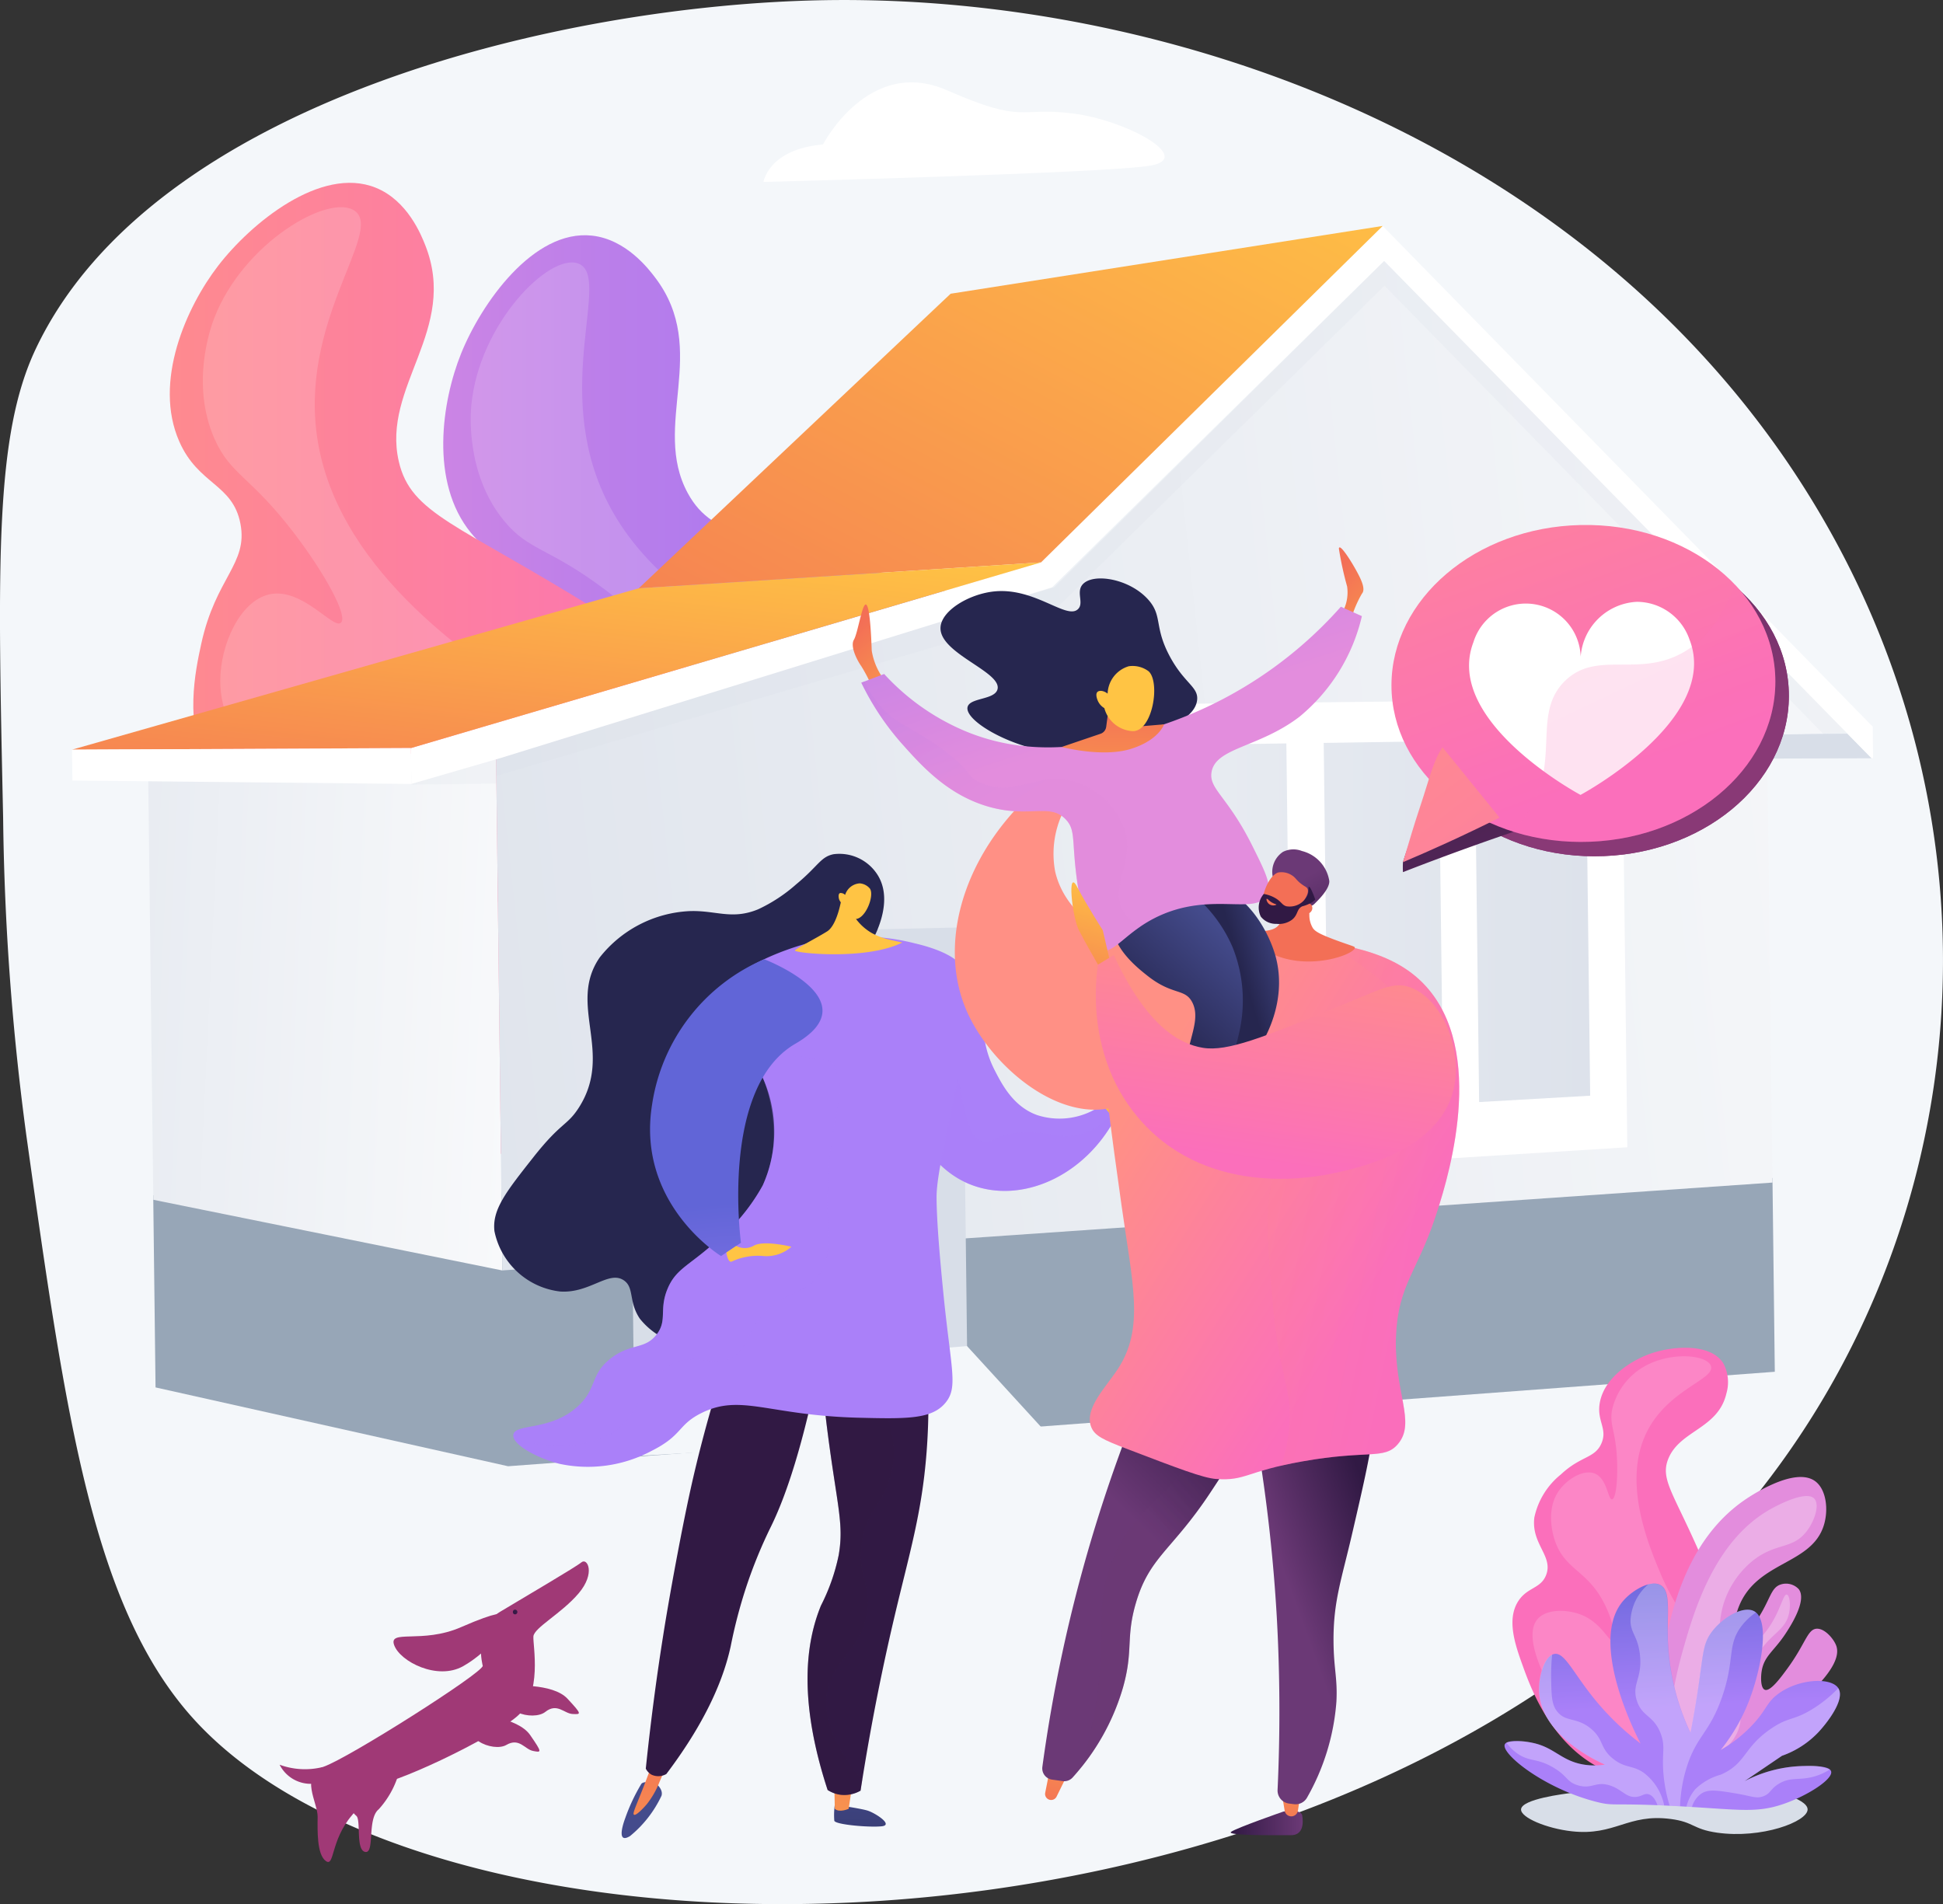 <svg xmlns="http://www.w3.org/2000/svg" xmlns:xlink="http://www.w3.org/1999/xlink" width="175.672" height="172.17" viewBox="0 0 175.672 172.17">
  <rect x="0" y="0" width="175.672" height="172.17" fill="#333333" stroke="none"/>
  <defs>
    <linearGradient id="linear-gradient" x1="-0.247" y1="-0.353" x2="0.605" y2="-0.353" gradientUnits="objectBoundingBox">
      <stop offset="0.004" stop-color="#e38ddd"/>
      <stop offset="1" stop-color="#9571f6"/>
    </linearGradient>
    <linearGradient id="linear-gradient-2" x1="-0.163" y1="-0.031" x2="0.859" y2="-0.031" gradientUnits="objectBoundingBox">
      <stop offset="0" stop-color="#ff9085"/>
      <stop offset="1" stop-color="#fb6fbb"/>
    </linearGradient>
    <linearGradient id="linear-gradient-3" x1="-1.174" y1="0.356" x2="1.523" y2="0.545" gradientUnits="objectBoundingBox">
      <stop offset="0" stop-color="#d8dee8"/>
      <stop offset="1" stop-color="#fff"/>
    </linearGradient>
    <linearGradient id="linear-gradient-4" x1="-0.439" y1="0.575" x2="1.495" y2="0.414" xlink:href="#linear-gradient-3"/>
    <linearGradient id="linear-gradient-5" x1="1.19" y1="-0.076" x2="-0.392" y2="1.38" gradientUnits="objectBoundingBox">
      <stop offset="0" stop-color="#ffc444"/>
      <stop offset="0.996" stop-color="#f36f56"/>
    </linearGradient>
    <linearGradient id="linear-gradient-6" x1="0.838" y1="-0.122" x2="-0.072" y2="1.568" xlink:href="#linear-gradient-5"/>
    <linearGradient id="linear-gradient-7" x1="2.474" y1="0.492" x2="-9.479" y2="0.541" xlink:href="#linear-gradient-3"/>
    <linearGradient id="linear-gradient-8" x1="4.796" y1="0.482" x2="-6.356" y2="0.529" xlink:href="#linear-gradient-3"/>
    <linearGradient id="linear-gradient-9" x1="3.655" y1="0.487" x2="-7.893" y2="0.535" xlink:href="#linear-gradient-3"/>
    <linearGradient id="linear-gradient-10" x1="0" y1="0.5" x2="1" y2="0.5" xlink:href="#linear-gradient-5"/>
    <linearGradient id="linear-gradient-11" x1="57.001" y1="-3.524" x2="57.233" y2="6.387" gradientUnits="objectBoundingBox">
      <stop offset="0" stop-color="#444b8c"/>
      <stop offset="0.996" stop-color="#26264f"/>
    </linearGradient>
    <linearGradient id="linear-gradient-12" x1="165.056" y1="1.882" x2="164.701" y2="-8.958" xlink:href="#linear-gradient-5"/>
    <linearGradient id="linear-gradient-13" x1="84.119" y1="-1.189" x2="84.419" y2="2.684" xlink:href="#linear-gradient-11"/>
    <linearGradient id="linear-gradient-14" x1="93.948" y1="1.268" x2="93.77" y2="-3.814" xlink:href="#linear-gradient-5"/>
    <linearGradient id="linear-gradient-15" x1="24.057" y1="0.668" x2="25.062" y2="0.31" gradientUnits="objectBoundingBox">
      <stop offset="0" stop-color="#311944"/>
      <stop offset="1" stop-color="#6b3976"/>
    </linearGradient>
    <linearGradient id="linear-gradient-16" x1="17.974" y1="0.737" x2="19.592" y2="0.111" xlink:href="#linear-gradient-15"/>
    <linearGradient id="linear-gradient-17" x1="12.201" y1="0.544" x2="13.636" y2="0.424" gradientUnits="objectBoundingBox">
      <stop offset="0" stop-color="#aa80f9"/>
      <stop offset="0.996" stop-color="#6165d7"/>
    </linearGradient>
    <linearGradient id="linear-gradient-18" x1="9.404" y1="0.908" x2="8.69" y2="0.419" xlink:href="#linear-gradient-11"/>
    <linearGradient id="linear-gradient-19" x1="33.791" y1="0.693" x2="35.194" y2="0.332" xlink:href="#linear-gradient-15"/>
    <linearGradient id="linear-gradient-20" x1="12.963" y1="3.354" x2="14.005" y2="3.354" xlink:href="#linear-gradient-17"/>
    <linearGradient id="linear-gradient-21" x1="6.728" y1="0.559" x2="7.417" y2="0.505" xlink:href="#linear-gradient-17"/>
    <linearGradient id="linear-gradient-22" x1="10.416" y1="-0.144" x2="10.627" y2="0.813" xlink:href="#linear-gradient-17"/>
    <linearGradient id="linear-gradient-23" x1="27.966" y1="0.967" x2="28.658" y2="-0.8" xlink:href="#linear-gradient-5"/>
    <linearGradient id="linear-gradient-24" x1="90.558" y1="38.472" x2="94.163" y2="36.49" xlink:href="#linear-gradient-5"/>
    <linearGradient id="linear-gradient-25" x1="18.956" y1="0.893" x2="18.92" y2="0.043" xlink:href="#linear-gradient-17"/>
    <linearGradient id="linear-gradient-26" x1="48.543" y1="-0.001" x2="49.533" y2="2.568" xlink:href="#linear-gradient-5"/>
    <linearGradient id="linear-gradient-27" x1="0" y1="0.5" x2="1" y2="0.5" xlink:href="#linear-gradient-15"/>
    <linearGradient id="linear-gradient-28" x1="1.188" y1="-5.348" x2="0.242" y2="2.085" xlink:href="#linear-gradient-5"/>
    <linearGradient id="linear-gradient-30" x1="1.107" y1="-3.624" x2="0.349" y2="1.526" xlink:href="#linear-gradient-5"/>
    <linearGradient id="linear-gradient-31" x1="0.699" y1="0.116" x2="0.506" y2="0.497" xlink:href="#linear-gradient-15"/>
    <linearGradient id="linear-gradient-32" x1="0.624" y1="0.09" x2="0.287" y2="0.491" xlink:href="#linear-gradient-15"/>
    <linearGradient id="linear-gradient-33" x1="0.702" y1="0.121" x2="0.468" y2="0.517" xlink:href="#linear-gradient-15"/>
    <linearGradient id="linear-gradient-34" x1="0.176" y1="0.259" x2="0.678" y2="0.698" xlink:href="#linear-gradient-2"/>
    <linearGradient id="linear-gradient-35" x1="0.923" y1="0.865" x2="1.737" y2="1.575" xlink:href="#linear-gradient-2"/>
    <linearGradient id="linear-gradient-36" x1="-0.326" y1="0.173" x2="0.643" y2="0.634" xlink:href="#linear-gradient-2"/>
    <linearGradient id="linear-gradient-37" x1="-18.055" y1="5.12" x2="-18.003" y2="3.296" xlink:href="#linear-gradient-5"/>
    <linearGradient id="linear-gradient-38" x1="1.035" y1="0.229" x2="0.655" y2="0.396" xlink:href="#linear-gradient-11"/>
    <linearGradient id="linear-gradient-39" x1="0.663" y1="0.131" x2="0.342" y2="0.713" xlink:href="#linear-gradient-11"/>
    <linearGradient id="linear-gradient-40" x1="1.303" y1="2.761" x2="0.384" y2="0.188" xlink:href="#linear-gradient-5"/>
    <linearGradient id="linear-gradient-41" x1="1.069" y1="2.448" x2="0.333" y2="0.194" xlink:href="#linear-gradient-5"/>
    <linearGradient id="linear-gradient-42" x1="0.784" y1="-1.545" x2="1.188" y2="-0.442" xlink:href="#linear-gradient-11"/>
    <linearGradient id="linear-gradient-43" x1="0.591" y1="0.325" x2="0.075" y2="-0.778" xlink:href="#linear-gradient"/>
    <linearGradient id="linear-gradient-44" x1="0.595" y1="0.465" x2="-0.33" y2="-0.944" xlink:href="#linear-gradient"/>
    <linearGradient id="linear-gradient-45" x1="0.407" y1="3.411" x2="0.526" y2="-0.081" xlink:href="#linear-gradient-5"/>
    <linearGradient id="linear-gradient-46" x1="-11.697" y1="-9.115" x2="-13.179" y2="-7.485" xlink:href="#linear-gradient-5"/>
    <linearGradient id="linear-gradient-47" x1="16.544" y1="-5.29" x2="15.813" y2="-6.83" xlink:href="#linear-gradient-15"/>
    <linearGradient id="linear-gradient-48" x1="-60.911" y1="-11.979" x2="-60.949" y2="-8.832" xlink:href="#linear-gradient-5"/>
    <linearGradient id="linear-gradient-49" x1="16.685" y1="-10.683" x2="15.945" y2="-13.554" xlink:href="#linear-gradient-15"/>
    <linearGradient id="linear-gradient-50" x1="90.745" y1="-71.542" x2="90.968" y2="-68.569" gradientUnits="objectBoundingBox">
      <stop offset="0" stop-color="#ffc444"/>
      <stop offset="1" stop-color="#f36f56"/>
    </linearGradient>
    <linearGradient id="linear-gradient-51" x1="0.595" y1="-0.203" x2="0.326" y2="1.843" xlink:href="#linear-gradient-5"/>
    <linearGradient id="linear-gradient-52" x1="0.608" y1="-0.134" x2="0.382" y2="0.827" xlink:href="#linear-gradient-2"/>
    <linearGradient id="linear-gradient-53" x1="8.865" y1="-6.495" x2="8.812" y2="-5.748" xlink:href="#linear-gradient-2"/>
    <linearGradient id="linear-gradient-54" x1="-20.566" y1="0.165" x2="-21.728" y2="0.944" xlink:href="#linear-gradient"/>
    <linearGradient id="linear-gradient-55" x1="-10.299" y1="1.339" x2="-10.348" y2="0.673" xlink:href="#linear-gradient-17"/>
    <linearGradient id="linear-gradient-56" x1="79.121" y1="-123.93" x2="83.357" y2="-115.393" gradientUnits="objectBoundingBox">
      <stop offset="0" stop-color="#311944"/>
      <stop offset="1" stop-color="#a03976"/>
    </linearGradient>
    <linearGradient id="linear-gradient-57" x1="-10.671" y1="17.526" x2="-9.932" y2="17.526" xlink:href="#linear-gradient-56"/>
    <linearGradient id="linear-gradient-58" x1="-11.425" y1="4.984" x2="-10.027" y2="4.984" xlink:href="#linear-gradient-56"/>
    <linearGradient id="linear-gradient-59" x1="-3.32" y1="1.142" x2="-2.22" y2="1.993" xlink:href="#linear-gradient-56"/>
    <linearGradient id="linear-gradient-60" x1="78.904" y1="-83.597" x2="83.31" y2="-76.775" xlink:href="#linear-gradient-56"/>
    <linearGradient id="linear-gradient-61" x1="-7.514" y1="8.18" x2="-6.558" y2="8.18" xlink:href="#linear-gradient-56"/>
    <linearGradient id="linear-gradient-62" x1="-0.117" y1="0.676" x2="11.531" y2="-2.653" xlink:href="#linear-gradient-56"/>
    <linearGradient id="linear-gradient-63" x1="-68.659" y1="99.337" x2="-67.659" y2="99.337" xlink:href="#linear-gradient-56"/>
    <linearGradient id="linear-gradient-64" x1="-2.029" y1="0.085" x2="-1.346" y2="1.619" gradientUnits="objectBoundingBox">
      <stop offset="0" stop-color="#311944"/>
      <stop offset="1" stop-color="#893976"/>
    </linearGradient>
    <linearGradient id="linear-gradient-66" x1="-2.439" y1="-0.043" x2="0.446" y2="5.298" xlink:href="#linear-gradient-64"/>
    <linearGradient id="linear-gradient-67" x1="-1.959" y1="0.085" x2="-1.276" y2="1.619" xlink:href="#linear-gradient-2"/>
    <linearGradient id="linear-gradient-69" x1="-2.565" y1="0.085" x2="0.599" y2="5.022" xlink:href="#linear-gradient-2"/>
    <linearGradient id="linear-gradient-70" x1="-3.589" y1="-0.019" x2="-2.61" y2="1.992" xlink:href="#linear-gradient-2"/>
  </defs>
  <g id="Group_39584" data-name="Group 39584" transform="translate(-440.607 -463.45)">
    <path id="Path_30858" data-name="Path 30858" d="M599.9,598.028c-35.517,45.43-118.693,46.159-141.719,20.925-9.19-10.07-11.616-27.365-15.183-52.77a233.947,233.947,0,0,1-2.109-28.851c-.5-23.007-.753-34.511,2.951-42.338,10.609-22.4,47.462-31.123,71.282-31.527q2.494-.043,5.031.033c27.892.831,59.365,12.442,78.776,37.252a83.185,83.185,0,0,1,5.61,8.105C622.26,537.992,619.278,573.246,599.9,598.028Z" transform="translate(0 0)" fill="#f4f7fa"/>
    <g id="Group_39586" data-name="Group 39586" transform="translate(455.955 479.986)">
      <g id="Group_39584-2" data-name="Group 39584" transform="translate(24.724 4.733)">
        <path id="Path_30859" data-name="Path 30859" d="M1155.4,883.306c2.314-1.505,6.21-4.039,8.176-8.869,3.574-8.781-1.552-19.451-7.561-25.446-5.161-5.149-12.585-7.318-27.433-11.656-13.984-4.086-18.268-3.783-20.6-8.071-3.323-6.113,2.021-12.913-2.925-19.462-.594-.786-2.632-3.485-5.735-3.827-5.311-.585-10.014,6.149-11.828,10.639-1.75,4.331-2.868,11.656.88,16.235,2.716,3.318,5.678,2.376,7.315,5.676,1.647,3.32-.855,5.275-.5,11.42.141,2.455.423,7.382,3.609,10.773,4.119,4.385,9.362,2.232,11.582,6.226,1.6,2.886-.609,4.953.481,8.516,1.435,4.69,7.018,6.822,11.688,8.534C1128.041,886.01,1142.877,891.449,1155.4,883.306Z" transform="translate(-1085.868 -805.939)" fill="url(#linear-gradient)"/>
        <path id="Path_30860" data-name="Path 30860" d="M1135.71,845.684c3.065,1.141-2.385,11.125,2.466,21.21,5.219,10.851,19.177,15.2,25.628,17.209,11.006,3.429,14.731,1.147,22.542,6.189,3.092,2,9.532,6.153,10.91,13.862.128.716,1.437,8.722-3.648,13.975-5.767,5.958-15.375,3.844-23.653,2.022-5-1.1-14.995-3.3-15.616-8.375-.38-3.1,2.83-6.566,5.809-8.094,4.251-2.181,8.614-.717,8.82-1.607.186-.8-3.175-2.758-7.356-3.775-8.362-2.033-11.455,1.778-17.854-.468-.776-.272-6.89-2.519-8.393-7.952-.867-3.134-.223-7.409,2.156-8.7,2.691-1.465,6.439,1.514,6.948.725.487-.755-2.644-3.937-6.2-6.63-5.221-3.957-7.005-3.561-9.274-6.333-3.462-4.229-3.024-9.686-2.95-10.47C1126.744,851.126,1133.091,844.708,1135.71,845.684Z" transform="translate(-1123.5 -843.124)" fill="#fff" opacity="0.16" style="mix-blend-mode: screen;isolation: isolate"/>
      </g>
      <g id="Group_39585" data-name="Group 39585" transform="translate(0 0)">
        <path id="Path_30861" data-name="Path 30861" d="M739.664,819.682c2.633-.83,7.065-2.228,10.253-6.354,5.8-7.5,3.716-19.156-.466-26.541-3.593-6.344-10.164-10.422-23.307-18.581-12.378-7.683-16.587-8.54-17.684-13.3-1.564-6.78,5.408-11.9,2.4-19.534-.361-.916-1.6-4.063-4.5-5.224-4.96-1.987-11.3,3.241-14.246,7.08-2.847,3.7-5.886,10.461-3.5,15.877,1.727,3.924,4.834,3.811,5.527,7.429.7,3.64-2.237,4.853-3.544,10.868-.522,2.4-1.57,7.226.59,11.346,2.793,5.328,8.421,4.659,9.49,9.1.772,3.21-1.914,4.609-1.819,8.333.125,4.9,4.933,8.453,8.974,11.353C712.585,814.958,725.422,824.173,739.664,819.682Z" transform="translate(-687.751 -729.717)" fill="url(#linear-gradient-2)"/>
        <path id="Path_30862" data-name="Path 30862" d="M749.542,765.431c2.646,1.921-5.278,10.079-3.307,21.095,2.12,11.852,14.4,19.782,20.08,23.446,9.685,6.252,13.885,5.052,20.059,12,2.444,2.751,7.535,8.482,6.8,16.278-.068.724-.953,8.788-7.259,12.487-7.153,4.2-15.843-.416-23.33-4.39-4.525-2.4-13.562-7.2-12.8-12.253.466-3.091,4.486-5.568,7.765-6.242,4.68-.962,8.491,1.617,8.928.816.394-.722-2.32-3.508-6.075-5.608-7.511-4.2-11.513-1.356-17.075-5.235-.674-.47-5.963-4.273-5.955-9.91,0-3.251,1.771-7.2,4.41-7.808,2.985-.69,5.8,3.184,6.5,2.561.672-.6-1.492-4.5-4.194-8.048-3.97-5.212-5.795-5.308-7.238-8.586-2.2-5-.318-10.143-.037-10.878C739.446,768.27,747.279,763.788,749.542,765.431Z" transform="translate(-732.806 -762.894)" fill="#fff" opacity="0.16" style="mix-blend-mode: screen;isolation: isolate"/>
      </g>
    </g>
    <g id="Group_39599" data-name="Group 39599" transform="translate(447.12 483.879)">
      <path id="Path_30863" data-name="Path 30863" d="M810.359,2196.042l-.212-17.526-146.4,1.566.21,17.375,31.875,7.128Z" transform="translate(-656.407 -2092.437)" fill="#97a6b7"/>
      <g id="Group_39587" data-name="Group 39587" transform="translate(152.93 45.908)">
        <path id="Path_30864" data-name="Path 30864" d="M3008.073,1531.71l.026,2.191,9.75-.028-2.185-2.225Z" transform="translate(-3008.073 -1531.648)" fill="#d8dee8"/>
      </g>
      <g id="Group_39588" data-name="Group 39588" transform="translate(6.863 47.707)">
        <path id="Path_30865" data-name="Path 30865" d="M688.043,1607.36l-31.552-6.391-.486-40.272,31.474-.076Z" transform="translate(-656.005 -1560.622)" fill="url(#linear-gradient-3)"/>
      </g>
      <path id="Path_30866" data-name="Path 30866" d="M1285,885.959l-7.263.228.488,40.472L1205.34,931.7l-30.193,2.089-11.764.814-.564-46.738,50.466-15.038,29.836-29.507Zm-20.248,37.3-.484-40.1-44.458.461.512,42.456,44.43-2.82Z" transform="translate(-1124.482 -840.161)" fill="url(#linear-gradient-4)"/>
      <g id="Group_39589" data-name="Group 39589" transform="translate(30.672 2.244)" opacity="0.2">
        <path id="Path_30867" data-name="Path 30867" d="M1169.963,872.242l-41.453-42.4-1.271-1.3-1.23,1.211-29.664,29.212-50.093,14.764-6.869,2.024.013,1.061,7.685-.093-.008-.686,50.294-14.825,30.011-29.507,39.714,40.575Z" transform="translate(-1039.384 -828.54)" fill="#d8dee8"/>
      </g>
      <g id="Group_39590" data-name="Group 39590" transform="translate(30.644 0)">
        <path id="Path_30868" data-name="Path 30868" d="M1126.8,792.408l1.271,1.3,41.955,42.871,1.083,1.106.034,2.842-.137.014-2.172-2.214-41.9-42.758-30.011,29.507-49.852,15.436-8.092,2.35-.039-3.244,6.869-2.024,50.093-14.764,29.663-29.212Z" transform="translate(-1038.947 -792.408)" fill="#fff"/>
      </g>
      <g id="Group_39591" data-name="Group 39591" transform="translate(95.046 42.771)">
        <path id="Path_30869" data-name="Path 30869" d="M2132.3,1493.94l.471,39-43.479,2.727-.5-41.248Zm-1.884,35.315-.4-32.744-10.455.151.4,33.2,10.45-.6Zm-13.289.766-.4-33.318-10.826.157.407,33.785,10.82-.624Zm-13.762.793-.409-33.912-11.219.162.416,34.4,11.212-.647Z" transform="translate(-2087.995 -1493.145)" fill="#fff"/>
        <path id="Path_30870" data-name="Path 30870" d="M2076.5,1524.5l-.517-42.862,45.078-.5.489,40.537Zm1.074-41.307.478,39.634,41.907-2.629-.452-37.471Zm1.787,37.093-.434-36,12.791-.185.428,35.451Zm1.157-34.454.4,32.789,9.641-.556-.391-32.373Zm13,33.638-.427-35.392,12.4-.179.421,34.857Zm1.164-33.843.389,32.178,9.249-.533-.384-31.778Zm12.494,33.055-.42-34.8,12.028-.174.414,34.283Zm1.172-33.253.381,31.588,8.878-.512-.376-31.2Z" transform="translate(-2075.979 -1481.139)" fill="#fff"/>
      </g>
      <g id="Group_39592" data-name="Group 39592" transform="translate(51.236 0)">
        <path id="Path_30871" data-name="Path 30871" d="M1437.793,792.407l-1.23,1.211L1406.9,822.829l-36.371,2.344L1397.6,799.6l1.129-1.064Z" transform="translate(-1370.528 -792.407)" fill="url(#linear-gradient-5)"/>
      </g>
      <path id="Path_30872" data-name="Path 30872" d="M1541.193,1881.792l15.408-.385.4,34.09-15.39,1.061Z" transform="translate(-1479.359 -1813.778)" fill="#f4f7fa"/>
      <g id="Group_39593" data-name="Group 39593" transform="translate(59.006 68.865)">
        <path id="Path_30873" data-name="Path 30873" d="M1496.023,1933.615l-.385-31.88,17.118-.41.372,30.784Z" transform="translate(-1495.638 -1901.325)" fill="#97a6b7"/>
      </g>
      <path id="Path_30874" data-name="Path 30874" d="M1356.073,1854.126l-.479-39.707,30.157-.669.459,38.065-3.281.226-.411-34.02-15.4.421.421,34.893Z" transform="translate(-1305.285 -1750.323)" fill="#d8dee8"/>
      <g id="Group_39594" data-name="Group 39594" transform="translate(0 30.422)">
        <path id="Path_30875" data-name="Path 30875" d="M633.1,1282.286,583,1297.05l-6.869,2.024-30.644.146,6.129-1.745,45.107-12.846Z" transform="translate(-545.489 -1282.286)" fill="url(#linear-gradient-6)"/>
      </g>
      <g id="Group_39595" data-name="Group 39595" transform="translate(0 47.211)">
        <path id="Path_30876" data-name="Path 30876" d="M576.177,1555.873l-30.65-.307-.034-2.791,30.644-.146Z" transform="translate(-545.494 -1552.63)" fill="#fff"/>
      </g>
      <g id="Group_39596" data-name="Group 39596" transform="translate(126.824 46.39)">
        <path id="Path_30877" data-name="Path 30877" d="M2597.745,1539.408l.389,32.253-10.04.576-.395-32.681Z" transform="translate(-2587.699 -1539.408)" fill="url(#linear-gradient-7)"/>
      </g>
      <g id="Group_39597" data-name="Group 39597" transform="translate(99.011 46.79)">
        <path id="Path_30878" data-name="Path 30878" d="M2150.608,1545.858l.4,33.4-10.775.618-.408-33.863Z" transform="translate(-2139.828 -1545.858)" fill="url(#linear-gradient-8)"/>
      </g>
      <g id="Group_39598" data-name="Group 39598" transform="translate(113.165 46.587)">
        <path id="Path_30879" data-name="Path 30879" d="M2378.146,1542.577l.4,32.819-10.4.6-.4-33.261Z" transform="translate(-2367.743 -1542.577)" fill="url(#linear-gradient-9)"/>
      </g>
      <path id="Path_30880" data-name="Path 30880" d="M1363.3,2425.8l30.135-2.485,7.139,7.8-37.184,2.148Z" transform="translate(-1312.515 -2322.032)" fill="#f4f7fa"/>
    </g>
    <path id="Path_30881" data-name="Path 30881" d="M1557.52,588.962s4.133-8.007,11.217-4.9,6.429,1.475,11.349,2.093,11.009,4.032,7.046,4.719-34.992,1.475-34.992,1.475S1552.6,589.382,1557.52,588.962Z" transform="translate(-1042.506 -112.449)" fill="#fff"/>
    <path id="Path_30882" data-name="Path 30882" d="M2043.082,2033.687s.765-1.575,1.29-1.785,2.37-2.025,2.265-1.185-1.365,1.395-1.095,1.875-.87,1.815-1.815,2.01S2043.082,2033.687,2043.082,2033.687Z" transform="translate(-1502.917 -1469.731)" fill="url(#linear-gradient-10)"/>
    <path id="Path_30883" data-name="Path 30883" d="M1654.84,3091.141a6.591,6.591,0,0,0-.045,1.445c.091.363,3.239.625,4.307.5s-.636-1.217-1.317-1.422S1654.84,3091.141,1654.84,3091.141Z" transform="translate(-1138.756 -2464.507)" fill="url(#linear-gradient-11)"/>
    <path id="Path_30884" data-name="Path 30884" d="M1656.9,3060.6l-.332,2.172s-.846.38-1.252,0l-.045-2.273Z" transform="translate(-1139.232 -2435.77)" fill="url(#linear-gradient-12)"/>
    <path id="Path_30885" data-name="Path 30885" d="M1348.759,3058.331s.668.5.49,1.089a10.43,10.43,0,0,1-2.847,3.647c-1.11.675-.762-.731-.439-1.607a16.852,16.852,0,0,1,1.471-3.128C1347.756,3058.007,1348.759,3058.331,1348.759,3058.331Z" transform="translate(-848.833 -2433.6)" fill="url(#linear-gradient-13)"/>
    <path id="Path_30886" data-name="Path 30886" d="M1366.214,3022.08c-.323.9-.634,1.64-.876,2.185a7.8,7.8,0,0,1-1.164,2.053c-.29.342-.977,1.072-1.161.951s.315-1.011,1.283-3.61c.141-.377.585-1.579.585-1.579h1.333Z" transform="translate(-865.087 -2399.735)" fill="url(#linear-gradient-14)"/>
    <path id="Path_30887" data-name="Path 30887" d="M1626.944,2415.666a56.208,56.208,0,0,1,.121,10.033c-.431,5.551-1.541,9.063-2.933,14.982-.851,3.617-2,8.941-3.034,15.6a2.927,2.927,0,0,1-1.86.365,2.821,2.821,0,0,1-1.117-.425c-2.722-8.316-1.918-13.47-.6-16.681a17.965,17.965,0,0,0,1.6-4.552c.48-2.783-.114-4.34-.96-10.787-.6-4.6-.5-5.306-.1-6C1619.664,2415.448,1624.573,2415.5,1626.944,2415.666Z" transform="translate(-1102.685 -1830.92)" fill="url(#linear-gradient-15)"/>
    <path id="Path_30888" data-name="Path 30888" d="M1396.733,2432.2c-1.667,8.61-3.3,13.133-4.542,15.69a42.967,42.967,0,0,0-2.288,5.583,45.487,45.487,0,0,0-1.39,5.319c-.575,2.639-2,6.493-5.818,11.547a1.452,1.452,0,0,1-1.323.068,1.278,1.278,0,0,1-.535-.555c.5-4.832,1.073-8.893,1.571-12.027.1-.657.565-3.533,1.286-7.333.282-1.487.7-3.665,1.192-5.9.617-2.787,1.563-6.578,3.022-11.12Z" transform="translate(-881.842 -1846.484)" fill="url(#linear-gradient-16)"/>
    <path id="Path_30889" data-name="Path 30889" d="M1764.55,1867.465l-1.129-1.323a6.563,6.563,0,0,1-5.891.933c-2.141-.772-3.162-2.76-3.817-4.03-1.967-3.812-.149-6.158-2.458-8.883-.641-.757-1.967-1.75-2.939-1.638-2.316.266-4.537,6.814-3.105,12.405.289,1.128,1.88,7.342,7.249,8.735C1756.794,1874.791,1761.9,1872.334,1764.55,1867.465Z" transform="translate(-1223.162 -1302.803)" fill="url(#linear-gradient-17)"/>
    <path id="Path_30890" data-name="Path 30890" d="M1191.028,1717.291c.946-.874,2.755-1.881,3.662-4.224.273-.705,1.241-3.2-.187-5.114a4.08,4.08,0,0,0-3.808-1.632c-1.185.233-1.37,1.058-3.384,2.72a14.239,14.239,0,0,1-3.446,2.264c-2.4.99-3.846.059-6.258.165a11,11,0,0,0-8.064,4.189c-2.944,4.268,1.321,8.6-1.9,13.6-1.057,1.638-1.577,1.271-4.08,4.442s-3.758,4.763-3.536,6.708a6.865,6.865,0,0,0,5.957,5.455c2.675.171,4.376-1.934,5.738-1.013.97.655.415,1.929,1.445,3.461a6.57,6.57,0,0,0,4.357,2.432c3.911.59,9.183-4,11.423-9.428C1192.981,1731.518,1185.887,1722.042,1191.028,1717.291Z" transform="translate(-674.716 -1165.635)" fill="url(#linear-gradient-18)"/>
    <path id="Path_30891" data-name="Path 30891" d="M1617.516,2442.083a17.963,17.963,0,0,0,1.6-4.552c.48-2.784-.114-4.34-.96-10.787-.6-4.6-.5-5.306-.1-6,.872-1.5,2.72-2.162,4.606-2.433-.025.1-.051.193-.071.287-.989,4.519,2.787,7.277,1.084,12.245-.84,2.449-2.18,3.01-2.492,5.851-.292,2.662.768,3.216.542,5.635-.339,3.616-2.907,4.491-3.576,7.26-.434,1.8-.069,4.431,3.1,8.239-.053.328-.105.657-.158.992a2.929,2.929,0,0,1-1.86.365,2.828,2.828,0,0,1-1.117-.425C1615.4,2450.448,1616.2,2445.294,1617.516,2442.083Z" transform="translate(-1102.685 -1833.466)" opacity="0.3" fill="url(#linear-gradient-19)" style="mix-blend-mode: multiply;isolation: isolate"/>
    <path id="Path_30892" data-name="Path 30892" d="M1747.925,1929.406c3.592,3.745,2.3,9.793,4.732,10.447.744.2.783-.387,2.671-.724,2.761-.493,3.882.547,5.832.152a5.816,5.816,0,0,0,3.064-1.828l.327.383c-2.652,4.869-7.756,7.325-12.091,6.2-5.369-1.394-6.96-7.607-7.249-8.736a16.358,16.358,0,0,1,.03-7.754A8.5,8.5,0,0,1,1747.925,1929.406Z" transform="translate(-1223.163 -1373.175)" opacity="0.3" fill="url(#linear-gradient-20)" style="mix-blend-mode: multiply;isolation: isolate"/>
    <path id="Path_30893" data-name="Path 30893" d="M1228.773,1829.7c-.25-.388-1.043-1.462-4.41-2.253a20.406,20.406,0,0,0-5.626-.622,19.282,19.282,0,0,0-3.2.4c-3.074.666-9.2,3.007-9.416,6.195-.153,2.277,2.883,2.423,4.6,6.454a11.888,11.888,0,0,1-.122,9.459,17.648,17.648,0,0,1-4.506,5.316c-2.208,1.958-3.351,2.26-4.091,4.014-.806,1.911.006,2.843-.995,4.151-1.075,1.4-2.335.752-4.157,2.173-1.867,1.455-1.2,2.653-2.9,4.261-2.468,2.336-5.74,1.578-5.893,2.629-.131.9,2.195,2.131,4.17,2.629a12.23,12.23,0,0,0,8.34-1.179c2.81-1.412,2.324-2.325,4.467-3.4,3.587-1.8,6.039.2,14.209.41,4.424.112,6.661.137,7.887-1.36,1.119-1.367.531-2.867-.141-9.331h0c-.216-2.158-.668-6.678-.671-9.254,0-1.522.526-4.009,1.582-8.983.062-.293.634-2.981,1.1-6.57C1229.417,1831.6,1229.357,1830.61,1228.773,1829.7Z" transform="translate(-701.033 -1278.698)" fill="url(#linear-gradient-21)"/>
    <g id="Group_39600" data-name="Group 39600" transform="translate(487.025 554.391)" opacity="0.3" style="mix-blend-mode: multiply;isolation: isolate">
      <path id="Path_30894" data-name="Path 30894" d="M1193.956,1964c1.7-1.608,1.034-2.806,2.9-4.261,1.822-1.421,3.082-.768,4.157-2.173,1-1.308.189-2.24.995-4.151.74-1.755,1.883-2.056,4.091-4.014a17.651,17.651,0,0,0,4.505-5.315c1.9-3.974.572-8.218.122-9.459a13.818,13.818,0,0,0-5.426-6.781c.1-.11,5.046,4.292,5.175,4.16,6.973.958,6.214.461,6.717,1.654,1.162,2.758-.678,3.771-.725,11.725-.023,3.8.387,5.3-.846,6.89-1.411,1.815-3.037,1.253-5.077,3.626-1.568,1.823-1.317,2.979-2.78,3.747-1.574.826-2.576-.137-4.351.242-2.966.632-3.6,4.052-5.56,5.923-1.483,1.415-4.224,2.4-9.63,1.342a.753.753,0,0,1-.161-.526C1188.216,1965.577,1191.488,1966.336,1193.956,1964Z" transform="translate(-1188.058 -1927.843)" fill="url(#linear-gradient-22)"/>
    </g>
    <path id="Path_30895" data-name="Path 30895" d="M1602.24,1763.984s-.352,2.811-1.389,3.456-2.715,1.485-2.9,1.714,6.428.939,9.705-.715h0c-1.08-.225-1.374-.308-1.374-.308a6.075,6.075,0,0,1-1.388-.549,4.718,4.718,0,0,1-1.526-1.411l.012-1.557Z" transform="translate(-1085.468 -1219.769)" fill="url(#linear-gradient-23)"/>
    <path id="Path_30896" data-name="Path 30896" d="M1661.791,1751.362a1.556,1.556,0,0,0,1.11,1.442c.977.263,1.923-2.071,1.468-2.733a1.332,1.332,0,0,0-.917-.472,1.477,1.477,0,0,0-1.335,1.093c-.156-.195-.366-.265-.477-.2-.142.085-.093.37-.083.434A.806.806,0,0,0,1661.791,1751.362Z" transform="translate(-1145.112 -1206.276)" fill="url(#linear-gradient-24)"/>
    <path id="Path_30897" data-name="Path 30897" d="M1397.351,1860.091a17.036,17.036,0,0,0-10.138,13.159c-1.44,9,6.24,13.679,6.24,13.679l1.8-1.2s-1.92-14.039,4.92-18S1397.351,1860.091,1397.351,1860.091Z" transform="translate(-887.652 -1309.907)" fill="url(#linear-gradient-25)"/>
    <path id="Path_30898" data-name="Path 30898" d="M1499.03,2274.03a1.636,1.636,0,0,0,1.625-.044c.96-.48,3.36.12,3.36.12a3.394,3.394,0,0,1-2.52.84,5.581,5.581,0,0,0-2.892.506c-.348.094-.467-.826-.467-.826Z" transform="translate(-991.855 -1697.925)" fill="url(#linear-gradient-26)"/>
    <g id="Group_39603" data-name="Group 39603" transform="translate(517.709 512.947)">
      <path id="Path_30899" data-name="Path 30899" d="M2237.149,3100.121s-4.273,1.486-4.737,1.838,3.978.3,5.417.3,1-1.843,1-1.843S2238.729,3099.884,2237.149,3100.121Z" transform="translate(-2198.209 -2985.82)" fill="url(#linear-gradient-27)"/>
      <path id="Path_30900" data-name="Path 30900" d="M2306.808,3074.744l.258,1.557a.611.611,0,0,0,.6.511h0a.611.611,0,0,0,.6-.522l.193-1.305Z" transform="translate(-2268.017 -2962.075)" fill="url(#linear-gradient-28)"/>
      <path id="Path_30901" data-name="Path 30901" d="M1884.388,3066.542s-5.664,2.869-5.652,3.051,5.577-.179,6.328-.732S1885.864,3066.173,1884.388,3066.542Z" transform="translate(-1866.528 -2954.343)" fill="url(#linear-gradient-27)"/>
      <path id="Path_30902" data-name="Path 30902" d="M1964.23,3036.762l-1.035,2.111a.545.545,0,0,1-.511.3h0a.545.545,0,0,1-.515-.651l.461-2.334Z" transform="translate(-1944.771 -2925.918)" fill="url(#linear-gradient-30)"/>
      <path id="Path_30903" data-name="Path 30903" d="M1970,2388.6a136.634,136.634,0,0,0-11.94,40.166,1.025,1.025,0,0,0,.874,1.152l.96.135a1.021,1.021,0,0,0,.907-.331,20.765,20.765,0,0,0,4.544-8.113c.957-3.381.249-4.46,1.149-7.586,1.23-4.272,3.278-4.784,6.8-10.13,2.595-3.933,6.467-9.8,4.488-13.011C1977.456,2390.338,1975.966,2388.264,1970,2388.6Z" transform="translate(-1940.919 -2318.504)" fill="url(#linear-gradient-31)"/>
      <path id="Path_30904" data-name="Path 30904" d="M2254.089,2455.456a148.494,148.494,0,0,1,2.823,21.543,153.654,153.654,0,0,1,.067,15.566,1.188,1.188,0,0,0,1.036,1.233c.15.019.3.039.453.057a1.184,1.184,0,0,0,1.175-.593,20.616,20.616,0,0,0,2.656-8.68c.11-2.124-.244-2.957-.261-5.438-.025-3.625.706-5.521,1.706-9.844,1.805-7.8,2.708-11.7,1.274-13.424C2264.49,2455.241,2262.28,2453.065,2254.089,2455.456Z" transform="translate(-2218.572 -2380.219)" fill="url(#linear-gradient-32)"/>
      <path id="Path_30905" data-name="Path 30905" d="M2031.13,2394.2c-.242-.392-1.1-1.6-3.854-2.1.424,5.924-.984,9.727-2.53,12.206-2.442,3.914-5.219,4.526-7.073,9.222-1.487,3.769-.556,5.549-1.206,11.154a43.138,43.138,0,0,1-1.542,7.428,20.362,20.362,0,0,0,3.763-7.185c.957-3.381.249-4.46,1.149-7.586,1.23-4.272,3.278-4.784,6.8-10.13C2029.238,2403.276,2033.11,2397.407,2031.13,2394.2Z" transform="translate(-1994.261 -2321.825)" opacity="0.3" fill="url(#linear-gradient-33)" style="mix-blend-mode: multiply;isolation: isolate"/>
      <path id="Path_30906" data-name="Path 30906" d="M2030.357,1818.642c2.6-2.493,6.77-2.044,13.156-1.356,6.337.682,11.365,1.224,14.436,4.953,5.276,6.408,1.355,18.082.488,20.663-1.6,4.768-3.3,6.042-3.5,10.519-.224,5.189,1.87,7.89.151,9.874-1.223,1.411-2.667.487-8.619,1.546-5.128.912-5.108,1.786-7.8,1.592-1.17-.084-3.464-.963-8.053-2.719-2.144-.821-2.928-1.176-3.242-1.987-.642-1.662,1.332-3.59,2.405-5.229,2.435-3.719,1.342-7.651.334-14.845C2028.24,1828.267,2027.3,1821.575,2030.357,1818.642Z" transform="translate(-2005.82 -1782.201)" fill="url(#linear-gradient-34)"/>
      <path id="Path_30907" data-name="Path 30907" d="M1844.12,1584.529a8.678,8.678,0,0,0-4.3,9.2c.995,4.246,5.785,7.261,10.783,6.066,2.081,6.713-.4,13.044-4.522,14.89-5.276,2.365-12.019-3.173-14.283-8.411-2.834-6.558.14-15.454,7.824-21.224Z" transform="translate(-1821.518 -1564.405)" fill="url(#linear-gradient-35)"/>
      <path id="Path_30908" data-name="Path 30908" d="M2301.312,1860.566c.867-2.581,4.788-14.255-.488-20.663-2.191-2.662-5.381-3.7-9.332-4.323,7.249,4.382,8.938,7.3,8.565,9.3-.728,3.894-9.072,3.173-12.549,9.83-1.733,3.318-1.423,6.871-.837,13.6.584,6.7,1.861,7.719,1.464,11.4a15.089,15.089,0,0,1-.7,3.189c.548-.126,1.177-.257,1.914-.388,5.952-1.059,7.4-.135,8.619-1.546,1.719-1.983-.375-4.685-.151-9.873C2298.008,1866.608,2299.71,1865.334,2301.312,1860.566Z" transform="translate(-2248.696 -1799.865)" opacity="0.3" fill="url(#linear-gradient-36)" style="mix-blend-mode: multiply;isolation: isolate"/>
      <path id="Path_30909" data-name="Path 30909" d="M2264.339,1745.7a13.92,13.92,0,0,0-.035,3.058,2.262,2.262,0,0,0,.324,1.238c.21.283.548.54,2.541,1.25,1.087.387,1.231.4,1.245.5.066.5-3.152,1.8-6.231,1.011-1.878-.48-3.5-1.683-3.335-2.189s2.033,0,2.7-.875c.467-.611.127-1.6-.31-2.438C2261.842,1746.448,2263.736,1746.5,2264.339,1745.7Z" transform="translate(-2223.023 -1715.564)" fill="url(#linear-gradient-37)"/>
      <path id="Path_30910" data-name="Path 30910" d="M2118.04,1750.508c3.634.095,5.9,4.048,6.589,6.51,1.115,4.018-.725,8.64-4.6,11.838l-1.67-.543a10.635,10.635,0,0,0,1.647-6.824c-.687-5.934-6.529-8.578-6.823-8.706A6.874,6.874,0,0,1,2118.04,1750.508Z" transform="translate(-2086.41 -1720.075)" fill="url(#linear-gradient-38)"/>
      <path id="Path_30911" data-name="Path 30911" d="M2060.862,1745.5c-.29,2.237,2.181,4.188,3.115,4.926,2.268,1.791,3.368,1.11,4.034,2.383,1.105,2.114-1.529,4.763-.034,7.814a5,5,0,0,0,.314.549l1.177.47a14.694,14.694,0,0,0,2.747-5.9,12.992,12.992,0,0,0-.551-7.9,12.792,12.792,0,0,0-5.8-6.275C2063.151,1742.052,2061.1,1743.66,2060.862,1745.5Z" transform="translate(-2037.322 -1711.686)" fill="url(#linear-gradient-39)"/>
      <g id="Group_39601" data-name="Group 39601" transform="translate(0)">
        <path id="Path_30912" data-name="Path 30912" d="M2390.184,1266.28a3.714,3.714,0,0,0,.392-2.268,30.324,30.324,0,0,1-.745-3.423c.039-.51.941.863,1.451,1.765s1.02,1.882.627,2.314a10.4,10.4,0,0,0-.971,2.275Z" transform="translate(-2345.881 -1260.479)" fill="url(#linear-gradient-40)"/>
        <path id="Path_30913" data-name="Path 30913" d="M1684.933,1350.326a5.9,5.9,0,0,1-1.059-2.549c-.039-1.137-.157-4-.51-4.157s-.745,2.588-1.1,3.177.268,1.834.664,2.388a13.861,13.861,0,0,1,.944,1.808Z" transform="translate(-1682.161 -1338.451)" fill="url(#linear-gradient-41)"/>
        <path id="Path_30914" data-name="Path 30914" d="M1828.1,1320.078c2.1-.789,4.724-1.771,4.9-3.432.128-1.2-1.167-1.487-2.493-3.983-1.414-2.661-.62-3.616-1.917-5.079-1.705-1.923-5-2.448-5.94-1.39-.616.7.141,1.688-.419,2.235-1.022,1-3.892-1.971-7.566-1.6-2.267.228-4.784,1.722-4.866,3.253-.126,2.355,5.552,4.008,5.153,5.592-.247.981-2.528.747-2.71,1.621-.24,1.156,3.382,3.353,7.131,3.993A15.931,15.931,0,0,0,1828.1,1320.078Z" transform="translate(-1801.866 -1302.851)" fill="url(#linear-gradient-42)"/>
        <path id="Path_30915" data-name="Path 30915" d="M1696.6,1352.92a20.858,20.858,0,0,0,7.739,5.333c6.846,2.651,13.121.645,17.18-.653a37.484,37.484,0,0,0,16.373-10.762l1.9.852a16.661,16.661,0,0,1-5.647,9.1c-3.668,2.8-7.593,2.777-7.948,5.02-.241,1.52,1.459,2.18,3.66,6.589,1.211,2.424,1.816,3.636,1.36,4.5-.992,1.87-4.96-.293-9.726,1.882-3.16,1.443-4.111,3.625-5.49,3.1-1.02-.386-1.3-2.076-1.831-5.4-.7-4.362-.163-5.329-1.124-6.379-1.457-1.592-3.338-.089-7.117-1.214-3.605-1.073-5.912-3.631-7.663-5.592a24.211,24.211,0,0,1-3.734-5.59Z" transform="translate(-1693.762 -1341.476)" fill="url(#linear-gradient-43)"/>
        <path id="Path_30916" data-name="Path 30916" d="M1718.142,1476.218c-1.116-2.253,1.257-4.376.118-7.451a7.093,7.093,0,0,0-4.048-3.946c-3.516-1.32-5.759,1.486-9.011-.094-1.22-.593-.608-.844-2.941-2.667-2.89-2.258-4.4-2.32-6.085-4.288a9.379,9.379,0,0,1-1.366-2.135l-.278.105a24.211,24.211,0,0,0,3.734,5.59c1.751,1.961,4.058,4.519,7.663,5.592,3.779,1.125,5.661-.378,7.117,1.214.961,1.05.428,2.017,1.124,6.379.531,3.328.811,5.017,1.831,5.4,1.087.412,1.909-.858,3.758-2.121A3.693,3.693,0,0,1,1718.142,1476.218Z" transform="translate(-1693.762 -1443.518)" opacity="0.3" fill="url(#linear-gradient-44)" style="mix-blend-mode: multiply;isolation: isolate"/>
        <path id="Path_30917" data-name="Path 30917" d="M1990.481,1483.1l-.215,1.634a.762.762,0,0,1-.511.623l-3.518,1.195s3.656.969,6.224.184,3.039-2.231,3.039-2.231l-2.2.187a.762.762,0,0,1-.818-.64l-.211-1.328a.524.524,0,0,0-.744-.39l-.757.363A.523.523,0,0,0,1990.481,1483.1Z" transform="translate(-1967.354 -1468.508)" fill="url(#linear-gradient-45)"/>
        <path id="Path_30918" data-name="Path 30918" d="M2037.546,1436.877a2.811,2.811,0,0,0,2.547,2.08c1.826.06,2.53-4.434,1.456-5.411a2.407,2.407,0,0,0-1.806-.454,2.67,2.67,0,0,0-1.9,2.472c-.355-.278-.752-.315-.921-.151-.214.207-.012.688.034.8A1.456,1.456,0,0,0,2037.546,1436.877Z" transform="translate(-2014.801 -1422.345)" fill="url(#linear-gradient-46)"/>
      </g>
      <g id="Group_39602" data-name="Group 39602" transform="translate(36.693 27.303)">
        <path id="Path_30919" data-name="Path 30919" d="M2292.823,1702.572a2.177,2.177,0,0,1,.925-2.221,2.108,2.108,0,0,1,1.718-.079,3.312,3.312,0,0,1,2.474,2.711c.038.77-1.131,1.852-1.327,2.053-.221.227-.463.236-.733.364-.376.178-.966.464-1.936.948a5.511,5.511,0,0,0,.063-.912,4.828,4.828,0,0,0-.16-1.169C2293.559,1703.269,2293,1703.286,2292.823,1702.572Z" transform="translate(-2291.55 -1700.124)" fill="url(#linear-gradient-47)"/>
        <path id="Path_30920" data-name="Path 30920" d="M2281.564,1737.138a2.651,2.651,0,0,1-2.683.254c-1.281-.641-.239-3.835.865-4.146a1.723,1.723,0,0,1,1.372.363c.239.192.284.349.68.654.366.283.5.283.582.444.1.2.081.586-.539,1.39a.75.75,0,0,1,.875.055.516.516,0,0,1,.1.254C2282.864,1736.841,2282.373,1737.168,2281.564,1737.138Z" transform="translate(-2277.963 -1731.158)" fill="url(#linear-gradient-48)"/>
        <path id="Path_30921" data-name="Path 30921" d="M2277.568,1754.664c-.083.023.012.355-.114.715a1.768,1.768,0,0,1-1.935,1.039c-.414-.125-.424-.423-1.052-.771a3.116,3.116,0,0,0-.982-.341,1.873,1.873,0,0,0-.27,2.047,1.719,1.719,0,0,0,1.425.657,2,2,0,0,0,1.414-.385c.557-.46.383-.95.911-1.2a3.3,3.3,0,0,0,.939-.4,2,2,0,0,0,.239-.208C2277.954,1755.292,2277.689,1754.63,2277.568,1754.664Z" transform="translate(-2273.018 -1751.276)" fill="url(#linear-gradient-49)"/>
        <path id="Path_30922" data-name="Path 30922" d="M2284.6,1772.14a1.69,1.69,0,0,0,.726.452c.025.008.048.027.046.041a.629.629,0,0,1-.668-.065c-.182-.147-.261-.42-.212-.461C2284.512,1772.09,2284.558,1772.113,2284.6,1772.14Z" transform="translate(-2283.766 -1767.632)" fill="url(#linear-gradient-50)"/>
      </g>
      <path id="Path_30923" data-name="Path 30923" d="M2003.911,1755.327l-.655-2.823s-1.4-2.17-2.322-3.925-.453,2.719.165,3.925,1.723,3.108,1.723,3.108Z" transform="translate(-1980.652 -1717.889)" fill="url(#linear-gradient-51)"/>
      <path id="Path_30924" data-name="Path 30924" d="M2036.149,1854.836l1.424-.867c2.931,6.349,5.891,8.042,8.079,8.392,2.207.353,5.475-.963,11.922-3.608,4.2-1.722,5.26-2.389,6.745-1.882,2.949,1.006,4.909,5.73,3.937,9.421-1.423,5.4-8.7,6.959-10.773,7.4-1.392.3-10.991,2.347-17.319-4.583C2034.916,1863.361,2035.982,1855.885,2036.149,1854.836Z" transform="translate(-2013.978 -1817.112)" fill="url(#linear-gradient-52)"/>
    </g>
    <g id="Group_39608" data-name="Group 39608" transform="translate(576.621 585.318)">
      <g id="Group_39604" data-name="Group 39604" transform="translate(0.735)">
        <path id="Path_30925" data-name="Path 30925" d="M2652.246,2464.531a7.836,7.836,0,0,0,4.855.237c3.639-1.164,5.615-5.506,5.916-8.914.259-2.926-.989-5.783-3.484-11.5-2.35-5.38-3.551-6.627-2.827-8.456,1.032-2.607,4.516-2.711,5.263-5.933a3.621,3.621,0,0,0-.3-2.763c-1.191-1.794-4.489-1.508-6.346-.909-1.792.578-4.345,2.125-4.793,4.468-.324,1.7.732,2.37.135,3.729s-1.852,1.1-3.662,2.8a6.8,6.8,0,0,0-2.4,3.9c-.292,2.407,1.729,3.472,1.067,5.191-.478,1.242-1.689,1.092-2.51,2.349-1.08,1.656-.3,3.933.381,5.819C2644.341,2456.77,2646.493,2462.763,2652.246,2464.531Z" transform="translate(-2642.629 -2425.839)" fill="url(#linear-gradient-53)"/>
        <path id="Path_30926" data-name="Path 30926" d="M2687.936,2439.027c.439,1.243-4.056,2.137-5.922,6.243-2.007,4.418.255,9.858,1.3,12.373,1.783,4.289,3.452,4.852,3.911,8.57.182,1.472.561,4.538-1.467,6.956-.188.225-2.326,2.7-5.265,2.483-3.333-.244-5.162-3.762-6.738-6.792-.952-1.831-2.854-5.49-1.445-6.993.862-.919,2.762-.822,4-.3,1.773.751,2.448,2.479,2.776,2.313.3-.15.032-1.695-.733-3.25-1.532-3.111-3.51-3.083-4.469-5.642-.116-.31-1-2.782.291-4.65.744-1.078,2.233-1.983,3.249-1.582,1.148.454,1.2,2.383,1.571,2.336.359-.044.534-1.835.449-3.63-.125-2.637-.709-3.086-.438-4.5a6.1,6.1,0,0,1,2.476-3.618C2683.936,2437.66,2687.561,2437.965,2687.936,2439.027Z" transform="translate(-2669.996 -2437.391)" fill="#fff" opacity="0.16" style="mix-blend-mode: screen;isolation: isolate"/>
      </g>
      <g id="Group_39607" data-name="Group 39607" transform="translate(0 11.682)">
        <path id="Path_30927" data-name="Path 30927" d="M2659.638,3064.178c3.679-.447,4.438.418,8.182.248,3.682-.167,3.934-1.048,6.942-.868,2.7.162,6.186,1.1,6.2,2.107.014,1.114-4.171,2.68-8.181,2.108-2.231-.319-2.077-.967-4.215-1.24-3.873-.5-5.011,1.55-8.926,1.115-2.265-.251-4.63-1.24-4.586-1.983C2655.106,3064.729,2658.983,3064.258,2659.638,3064.178Z" transform="translate(-2653.545 -3035.614)" fill="#d8dee8"/>
        <g id="Group_39605" data-name="Group 39605" transform="translate(13.79)">
          <path id="Path_30928" data-name="Path 30928" d="M2853.544,2642.831a33.431,33.431,0,0,1-.131-12.907c.629-3.32,1.907-10.069,7.272-13.831.423-.3,4.62-3.183,6.5-1.749.972.739,1.194,2.525.769,3.935-1.1,3.639-6.046,3.235-7.69,7.377-.547,1.379-.649,3.062-.267,3.221.47.2,1.811-1.863,1.939-2.059,1.2-1.835,1.207-2.873,2.118-3.155a1.567,1.567,0,0,1,1.627.431c.751,1.007-.733,3.3-1.148,3.941-1.085,1.677-1.991,2.058-2.212,3.485-.095.615-.078,1.523.287,1.665.493.191,1.434-1.093,2.038-1.917,1.624-2.215,1.8-3.5,2.6-3.6.753-.086,1.6.92,1.82,1.534C2869.669,2630.88,2867.278,2634.443,2853.544,2642.831Z" transform="translate(-2852.85 -2613.947)" fill="url(#linear-gradient-54)"/>
          <path id="Path_30929" data-name="Path 30929" d="M2866.473,2667.886a39.726,39.726,0,0,1,1.446-12.12c.987-3.5,2.845-10.094,8.057-12.946.37-.2,3.095-1.694,3.856-.9.508.533.058,1.994-.688,2.961-1.273,1.651-2.74,1-4.82,2.617a8.179,8.179,0,0,0-2.686,3.925,8.684,8.684,0,0,0-.207,4.132C2871.757,2657.841,2871.09,2661.578,2866.473,2667.886Z" transform="translate(-2865.606 -2639.969)" fill="#fff" opacity="0.28" style="mix-blend-mode: soft-light;isolation: isolate"/>
          <path id="Path_30930" data-name="Path 30930" d="M2896.747,2801.1c2.922-2.617,3.6-4.762,3.649-6.267.041-1.172-.277-2.563.62-3.856.573-.827,1.006-.694,2-1.583,2.07-1.86,2.327-4.366,2.754-4.27.238.054.361.876.207,1.653-.318,1.6-1.571,1.771-2.823,3.719a10,10,0,0,0-1.309,3.305c-.381,1.661-.123,2.244-.344,3.168C2901.211,2798.166,2900.169,2799.711,2896.747,2801.1Z" transform="translate(-2894.021 -2774.492)" fill="#fff" opacity="0.28" style="mix-blend-mode: soft-light;isolation: isolate"/>
        </g>
        <g id="Group_39606" data-name="Group 39606" transform="translate(0 9.635)">
          <path id="Path_30931" data-name="Path 30931" d="M2647.039,2789.263c5.066.291,6.572.594,8.959-.219,2.243-.764,4.544-2.27,4.342-2.961-.145-.5-1.553-.489-2.394-.485a12.026,12.026,0,0,0-5.425,1.37l3.379-2.293a8.356,8.356,0,0,0,3.3-2.141c.738-.79,2.435-2.93,1.8-3.958-.666-1.074-3.83-.857-5.653.666-.875.731-.876,1.29-2.049,2.566a12.316,12.316,0,0,1-2.94,2.34,16.793,16.793,0,0,0,2.476-4.227c1.164-2.9,2.042-7.48.562-8.313-.982-.553-2.929.586-3.9,1.936-.79,1.094-.712,2.012-1.256,5.528-.236,1.529-.468,2.76-.618,3.523a21.643,21.643,0,0,1-2.032-8.129c-.114-2.626.321-4.683-.683-5.231-.9-.488-2.494.464-3.3,1.357-3.281,3.615,1.048,12.1,1.506,12.973a24.1,24.1,0,0,1-4.47-4.4c-1.719-2.2-2.444-3.846-3.318-3.7s-1.441,2-1.376,3.428c.182,3.991,5.394,6.334,5.951,6.576a5.948,5.948,0,0,1-2.059-.023c-1.943-.371-2.549-1.549-4.521-1.949-.754-.153-2.3-.311-2.486.156-.341.838,3.554,3.985,8.279,5.186C2640.83,2789.279,2640.416,2788.883,2647.039,2789.263Z" transform="translate(-2630.798 -2769.103)" fill="url(#linear-gradient-55)"/>
          <path id="Path_30932" data-name="Path 30932" d="M2899.088,2929.244c2.306-1.025,1.993-2.419,4.516-4.146,1.616-1.105,1.991-.7,3.723-1.76a11.753,11.753,0,0,0,2.363-1.907s.007.009.01.014c.638,1.028-1.059,3.168-1.8,3.958a8.348,8.348,0,0,1-3.3,2.14l-3.379,2.294a12.033,12.033,0,0,1,5.425-1.37,4.731,4.731,0,0,1,2.28.319,5.4,5.4,0,0,1-1.784.724c-1.132.231-1.842-.027-2.821.563-.785.474-.72.876-1.411,1.133-.651.241-.983-.013-2.589-.277-1.562-.257-2.356-.377-2.987.02a2.2,2.2,0,0,0-.87,1.229l-.5-.03a3.842,3.842,0,0,1,.8-1.583A5.323,5.323,0,0,1,2899.088,2929.244Z" transform="translate(-2879.504 -2911.971)" fill="#fff" opacity="0.28" style="mix-blend-mode: soft-light;isolation: isolate"/>
          <path id="Path_30933" data-name="Path 30933" d="M2646.657,2885.128c-.365-.087-.539.173-1.045.239-.94.122-1.293-.654-2.4-1.022-1.308-.437-1.641.375-2.944-.029-1.032-.32-.9-.852-2.247-1.628-1.435-.826-2.042-.487-3.1-1.17a4.079,4.079,0,0,1-1.094-1.053,4.766,4.766,0,0,1,2.318.013c1.972.4,2.578,1.578,4.521,1.949a5.945,5.945,0,0,0,2.058.023c-.556-.242-5.769-2.585-5.95-6.576-.061-1.328.428-3.015,1.192-3.369a19.3,19.3,0,0,0-.089,2.33c.032,1.442.058,2.176.514,2.777.792,1.044,1.756.5,3.072,1.584,1.2.988.78,1.754,2.03,2.743,1.078.854,1.717.543,2.731,1.235a4.911,4.911,0,0,1,1.874,2.978l-.607-.026C2647.316,2885.637,2647.05,2885.222,2646.657,2885.128Z" transform="translate(-2633.645 -2866.082)" fill="#fff" opacity="0.28" style="mix-blend-mode: soft-light;isolation: isolate"/>
          <path id="Path_30934" data-name="Path 30934" d="M2817.152,2782.713c-.631-1.719-1.727-1.543-2.184-3.057s.54-1.973.286-4.153c-.19-1.633-.806-1.873-.848-2.989a4.576,4.576,0,0,1,1.6-3.333,1.492,1.492,0,0,1,1.094.058c1,.548.569,2.6.683,5.231a21.647,21.647,0,0,0,2.032,8.129c.15-.764.382-1.995.618-3.523.543-3.516.466-4.434,1.255-5.528.974-1.35,2.921-2.489,3.9-1.936a1.024,1.024,0,0,1,.158.111,5.54,5.54,0,0,0-1.322,1.251c-1.295,1.726-.558,2.962-1.732,6.367-1.129,3.274-2.275,3.476-3.184,6.305a13.309,13.309,0,0,0-.62,3.6l-.94-.049a13.937,13.937,0,0,1-.569-2.958C2817.233,2784.378,2817.578,2783.874,2817.152,2782.713Z" transform="translate(-2803.002 -2769.106)" fill="#fff" opacity="0.28" style="mix-blend-mode: soft-light;isolation: isolate"/>
        </g>
      </g>
    </g>
    <g id="Group_39609" data-name="Group 39609" transform="translate(465.888 604.633)">
      <path id="Path_30935" data-name="Path 30935" d="M1178.747,2917.666s3.785-.294,5.138,1.157,1.231,1.421.469,1.388-1.4-1.041-2.471-.189S1177.292,2920.057,1178.747,2917.666Z" transform="translate(-1157.863 -2906.415)" fill="url(#linear-gradient-56)"/>
      <path id="Path_30936" data-name="Path 30936" d="M851.584,3033.1a6.659,6.659,0,0,1-3.882-.214,3.153,3.153,0,0,0,3.574,1.635C852.208,3034.188,851.584,3033.1,851.584,3033.1Z" transform="translate(-847.702 -3014.504)" fill="url(#linear-gradient-57)"/>
      <path id="Path_30937" data-name="Path 30937" d="M948.451,3041.507a8.17,8.17,0,0,1-1.79,3.179c-1.076.867-.329,4.009-1.216,3.855s-.371-2.882-.806-3.258-1.677-1.927-.456-2.633S947.091,3040.524,948.451,3041.507Z" transform="translate(-937.701 -3022.274)" fill="url(#linear-gradient-58)"/>
      <path id="Path_30938" data-name="Path 30938" d="M909.046,2746.316s-.926-3.385,1.56-4.882,6.831-4.034,7.362-4.476,1.3.973-.249,2.8-4.033,3.109-4.094,3.9.861,5.2-1.459,7.213-11.424,6.377-13.226,6.252.245.408-1.715,2.7-1.567,4.727-2.371,4.139-.753-2.71-.737-4-1.672-3.748.581-4.541S909,2746.988,909.046,2746.316Z" transform="translate(-890.68 -2736.876)" fill="url(#linear-gradient-59)"/>
      <path id="Path_30939" data-name="Path 30939" d="M1125.519,2959.264s3.788.253,4.918,1.885,1.014,1.583.264,1.441-1.237-1.231-2.418-.542S1123.735,2961.421,1125.519,2959.264Z" transform="translate(-1107.787 -2945.453)" fill="url(#linear-gradient-60)"/>
      <path id="Path_30940" data-name="Path 30940" d="M1023.244,2813.263s-.128-.37-3.638,1.164-6.588.151-6.037,1.636,3.908,3.2,6.23,1.892S1024.259,2814.016,1023.244,2813.263Z" transform="translate(-1003.208 -2808.482)" fill="url(#linear-gradient-61)"/>
      <path id="Path_30941" data-name="Path 30941" d="M1187.381,2807.611a.212.212,0,1,0,.01-.334A.24.24,0,0,0,1187.381,2807.611Z" transform="translate(-1166.229 -2802.875)" fill="url(#linear-gradient-62)"/>
      <ellipse id="Ellipse_2863" data-name="Ellipse 2863" cx="0.703" cy="0.245" rx="0.703" ry="0.245" transform="translate(26.382 0.832) rotate(-36.18)" fill="url(#linear-gradient-63)"/>
    </g>
    <g id="Group_39612" data-name="Group 39612" transform="translate(566.413 510.914)">
      <path id="Path_30942" data-name="Path 30942" d="M2486.107,1263.124c0,7.8,7.59,14.136,17.094,14.159,9.663.024,17.615-6.469,17.615-14.5s-7.952-14.37-17.615-14.154C2493.7,1248.837,2486.107,1255.327,2486.107,1263.124Z" transform="translate(-2484.885 -1247.323)" fill="url(#linear-gradient-64)"/>
      <path id="Path_30943" data-name="Path 30943" d="M2486.107,1263.124c0,7.8,7.59,14.136,17.094,14.159,9.663.024,17.615-6.469,17.615-14.5s-7.952-14.37-17.615-14.154C2493.7,1248.837,2486.107,1255.327,2486.107,1263.124Z" transform="translate(-2484.885 -1247.323)" fill="url(#linear-gradient-64)"/>
      <path id="Path_30944" data-name="Path 30944" d="M2492.893,1578.84q-2.021.689-4.087,1.433-3.007,1.084-5.869,2.2a8.917,8.917,0,0,1,0-.9,32.184,32.184,0,0,1,2.145-5.19,13.505,13.505,0,0,1,2.66-3.893Z" transform="translate(-2481.898 -1551.079)" fill="url(#linear-gradient-66)"/>
      <path id="Path_30945" data-name="Path 30945" d="M2466.433,1242.249c0,7.8,7.59,14.136,17.094,14.159,9.663.024,17.615-6.469,17.615-14.5s-7.952-14.37-17.615-14.154C2474.023,1227.963,2466.433,1234.452,2466.433,1242.249Z" transform="translate(-2466.433 -1227.745)" fill="url(#linear-gradient-67)"/>
      <path id="Path_30946" data-name="Path 30946" d="M2466.433,1242.249c0,7.8,7.59,14.136,17.094,14.159,9.663.024,17.615-6.469,17.615-14.5s-7.952-14.37-17.615-14.154C2474.023,1227.963,2466.433,1234.452,2466.433,1242.249Z" transform="translate(-2466.433 -1227.745)" fill="url(#linear-gradient-67)"/>
      <path id="Path_30947" data-name="Path 30947" d="M2491.893,1557.965q-2.278,1.14-4.732,2.266-2.035.931-4,1.761c.688-2.277.9-3.068,1.6-5.174.756-2.251,1.163-4.084,1.98-5.206Z" transform="translate(-2482.12 -1531.5)" fill="url(#linear-gradient-69)"/>
      <g id="Group_39610" data-name="Group 39610" transform="translate(7.015 6.948)">
        <path id="Path_30948" data-name="Path 30948" d="M2579.79,1343.288h0a4.96,4.96,0,0,1,9.683,1.851,5.359,5.359,0,0,1,5.078-5.5,5.045,5.045,0,0,1,4.769,3.395h0c2.854,7.25-9.848,14.064-9.848,14.064S2577.044,1350.455,2579.79,1343.288Z" transform="translate(-2579.394 -1339.634)" fill="#fff"/>
      </g>
      <g id="Group_39611" data-name="Group 39611" transform="translate(10.899 5.398)" opacity="0.2" style="mix-blend-mode: multiply;isolation: isolate">
        <path id="Path_30949" data-name="Path 30949" d="M2643.937,1334.281c2.082-4.225-.023-8.157,2.793-10.911,2.875-2.811,6.633-.264,10.7-2.586,1.581-.9,3.345-2.617,4.66-6.122a12.648,12.648,0,0,1,3.654,8.762c0,8.034-7.952,14.527-17.615,14.5a20.43,20.43,0,0,1-6.2-.961A9.41,9.41,0,0,0,2643.937,1334.281Z" transform="translate(-2641.939 -1314.663)" fill="url(#linear-gradient-70)"/>
      </g>
    </g>
  </g>
</svg>
